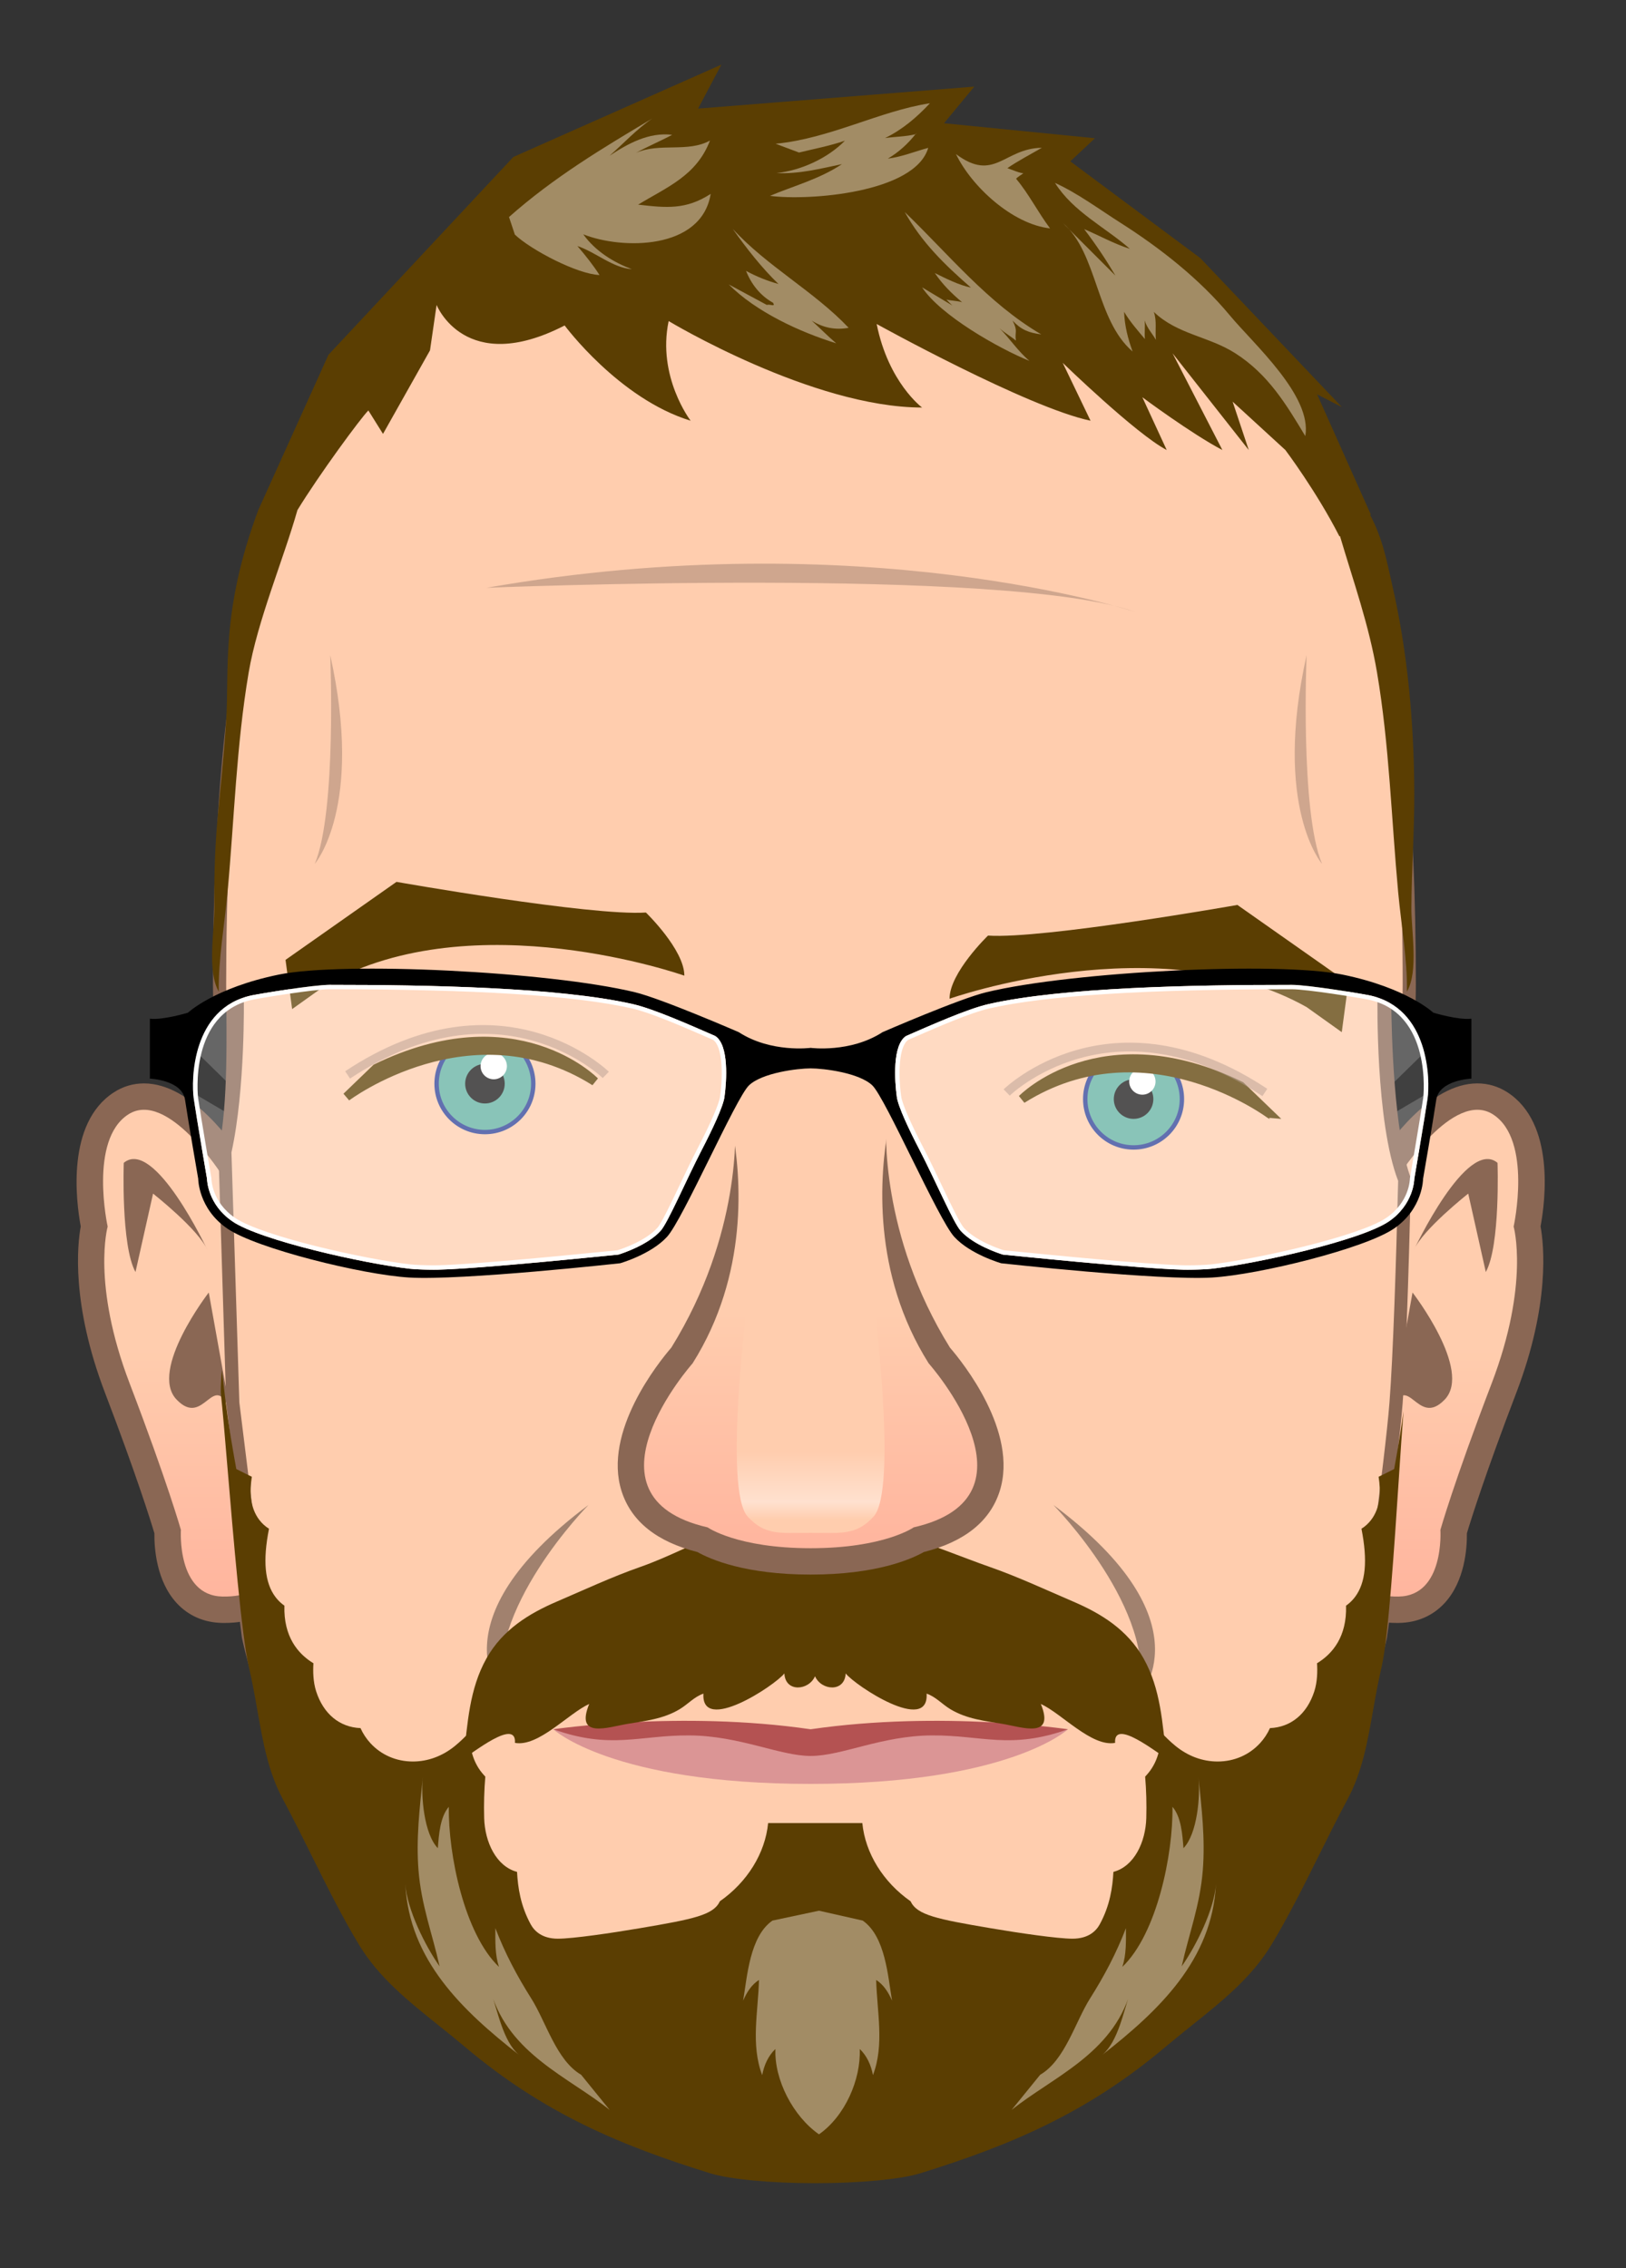 <?xml version="1.0" encoding="utf-8"?>
<!-- Generator: Adobe Illustrator 15.0.0, SVG Export Plug-In . SVG Version: 6.00 Build 0)  -->
<!DOCTYPE svg PUBLIC "-//W3C//DTD SVG 1.1//EN" "http://www.w3.org/Graphics/SVG/1.1/DTD/svg11.dtd">
<svg version="1.1" xmlns="http://www.w3.org/2000/svg" xmlns:xlink="http://www.w3.org/1999/xlink" x="0px" y="0px" width="370px"
	 height="516px" viewBox="0 0 370 516" enable-background="new 0 0 370 516" xml:space="preserve">
<rect x="0" y="0" width="370" height="516" fill="#333333" stroke="none"/>
<g id="Layer_1">
	<path fill="#8A6754" d="M185.322,486.102c-8.965,0-31.41-0.582-46.167-5.969c-11.668-4.26-12.871-4.916-18.383-10.024
		c-3.167-2.934-8.463-7.838-20.958-17.302c-32.409-24.546-44.229-77.762-44.717-80.016l-0.033-0.156
		c-0.017-0.08-0.03-0.16-0.04-0.241l-6.533-52.77c-0.012-0.091-0.019-0.184-0.021-0.275l-1.772-57.561
		c-0.051-1.656,1.25-3.04,2.906-3.092c1.625-0.071,3.04,1.251,3.091,2.906l1.768,57.423l6.504,52.522
		c0.463,2.14,11.813,53.257,42.47,76.476c12.731,9.643,18.163,14.674,21.408,17.68c4.734,4.388,5.018,4.649,16.368,8.793
		c14.247,5.201,37.364,5.605,44.11,5.605c6.745,0,29.86-0.404,44.11-5.605c11.346-4.142,11.629-4.403,16.361-8.788
		c3.243-3.004,8.672-8.034,21.414-17.685c30.655-23.219,42.005-74.336,42.473-76.5l0.001-0.007
		c0.566-4.074,5.524-39.909,6.499-52.492c0.633-8.162,1.222-23.885,1.909-50.979c0.041-1.63,1.376-2.924,2.998-2.924
		c0.025,0,0.051,0,0.077,0.001c1.656,0.042,2.965,1.419,2.923,3.075c-0.69,27.203-1.284,43.021-1.925,51.291
		c-0.988,12.759-5.97,48.762-6.534,52.825l-0.021,0.155c-0.01,0.069-0.022,0.139-0.037,0.208l-0.023,0.109
		c-0.488,2.259-12.31,55.475-44.716,80.021c-12.506,9.471-17.798,14.374-20.959,17.303c-5.517,5.11-6.719,5.766-18.383,10.023
		C216.729,485.52,194.286,486.102,185.322,486.102z"/>
	<path fill="#8A6754" d="M321.089,268.121c-0.626,24.675-1.229,42.269-1.917,51.135c-1.017,13.125-6.296,51.072-6.52,52.682
		l-0.016,0.11l-0.023,0.109c-0.478,2.208-12.045,54.361-43.594,78.258c-12.621,9.559-17.983,14.526-21.187,17.494
		c-5.073,4.699-5.734,5.157-17.372,9.405c-14.105,5.148-36.047,5.787-45.139,5.787s-31.033-0.638-45.139-5.787
		c-11.639-4.249-12.301-4.706-17.373-9.406c-3.204-2.968-8.566-7.936-21.186-17.493c-31.551-23.896-43.118-76.05-43.596-78.258
		l-0.027-0.132l-6.533-52.77l-1.772-57.561"/>
	<polygon points="326.575,237.022 314.329,249.021 314.949,254.523 330.275,245.521 	"/>
	<polygon points="42.356,237.022 54.603,249.021 53.982,254.523 38.656,245.521 	"/>
	<g>
		<path fill="#8A6754" d="M50.586,369.188c-4.133-0.065-7.721-1.632-10.389-4.527c-4.633-5.032-5.104-12.545-5.062-15.869
			c-0.945-3.152-4.201-13.544-11.242-31.957c-7.705-20.153-6.287-33.643-5.521-37.848c-1.082-5.855-3.289-23.485,7.531-30.495
			c2.086-1.352,4.395-2.037,6.861-2.037c10.865,0,20.336,13.678,22.98,17.869l0.705,1.119l11.77,90.954l-0.115,0.808
			c-0.592,4.147-4.92,11.987-17.062,11.987L50.586,369.188z"/>
		<linearGradient id="SVGID_1_" gradientUnits="userSpaceOnUse" x1="42.81" y1="252.454" x2="42.81" y2="363.192">
			<stop  offset="0.483" style="stop-color:#FFCDAE"/>
			<stop  offset="1" style="stop-color:#FFB59E"/>
		</linearGradient>
		<path fill="url(#SVGID_1_)" d="M50.668,267.524c0,0-12.504-19.828-21.504-13.998c-9,5.832-4.666,25.498-4.666,25.498
			s-3.668,13.001,5,35.667c8.666,22.666,11.666,33.333,11.666,33.333s-0.99,14.995,9.504,15.164
			c10.496,0.169,11.496-6.831,11.496-6.831L50.668,267.524z"/>
		<path fill="#8A6754" d="M47.199,284.367c0,0-12.035-25.681-19.035-19.845c0,0-0.666,18.835,2.666,24.835l4-17.833
			C34.83,271.524,45.234,279.71,47.199,284.367z"/>
		<path fill="#8A6754" d="M47.504,294.024c0,0-13.672,17.666-7.34,24.333c6.334,6.667,8.387-7.055,12.193,2.64L47.504,294.024z"/>
	</g>
	<g>
		<path fill="#8A6754" d="M317.889,369.191c-12.143,0-16.471-7.84-17.062-11.986l-0.115-0.808l11.77-90.955l0.707-1.119
			c2.643-4.191,12.111-17.869,22.979-17.869c2.467,0,4.775,0.686,6.863,2.037c10.82,7.012,8.613,24.639,7.529,30.495
			c0.766,4.204,2.186,17.69-5.521,37.848c-7.035,18.398-10.295,28.801-11.244,31.957c0.043,3.324-0.428,10.837-5.061,15.868
			c-2.668,2.896-6.256,4.463-10.375,4.528L317.889,369.191z"/>
		<linearGradient id="SVGID_2_" gradientUnits="userSpaceOnUse" x1="326.121" y1="252.454" x2="326.121" y2="363.192">
			<stop  offset="0.483" style="stop-color:#FFCDAE"/>
			<stop  offset="1" style="stop-color:#FFB59E"/>
		</linearGradient>
		<path fill="url(#SVGID_2_)" d="M318.262,267.524c0,0,12.504-19.828,21.504-13.998c9,5.832,4.668,25.498,4.668,25.498
			s3.666,13.001-5,35.667c-8.668,22.666-11.668,33.333-11.668,33.333s0.992,14.995-9.504,15.164s-11.496-6.831-11.496-6.831
			L318.262,267.524z"/>
		<path fill="#8A6754" d="M321.73,284.367c0,0,12.035-25.681,19.035-19.845c0,0,0.668,18.835-2.666,24.835l-4-17.833
			C334.1,271.524,323.697,279.71,321.73,284.367z"/>
		<path fill="#8A6754" d="M321.426,294.024c0,0,13.674,17.666,7.34,24.333c-6.332,6.667-8.387-7.055-12.193,2.64L321.426,294.024z"
			/>
	</g>
	<path fill="#8A6754" d="M185.322,483.102c-9.092,0-31.033-0.638-45.139-5.787c-11.639-4.249-12.301-4.706-17.373-9.406
		c-3.204-2.968-8.566-7.936-21.186-17.493c-31.551-23.896-43.118-76.05-43.596-78.258l-0.027-0.132l-6.533-52.77l-1.772-57.561
		c2.332-10.533,1.777-27.889,1.821-34.272l-3.102,2.13l0.104-2.049c-0.031-1.158-0.057-2.316-0.057-3.48
		c0-80.706,12.774-129.756,40.202-154.364c25.079-22.5,59.847-22.5,96.657-22.5c36.809,0,71.576,0,96.655,22.5
		c27.429,24.608,40.203,73.659,40.203,154.364c0,1.419-0.026,2.896-0.082,4.516l0.977,4.247l-3.975-4.349
		c-0.336-0.235-2.237-0.99-2.525-1.151c0.055,7.76,0.606,30.756,4.514,40.835c-0.626,24.675-1.229,42.269-1.917,51.135
		c-1.017,13.125-6.296,51.072-6.52,52.682l-0.016,0.11l-0.023,0.109c-0.478,2.208-12.045,54.361-43.594,78.258
		c-12.621,9.559-17.983,14.526-21.187,17.494c-5.073,4.699-5.734,5.157-17.372,9.405
		C216.355,482.463,194.414,483.102,185.322,483.102z"/>
	<path fill="#FFCDAE" d="M319.101,228.438c0.05-1.466,0.08-2.937,0.08-4.414c0-173.864-59.932-173.864-133.858-173.864
		c-73.93,0-133.859,0-133.859,173.864c0,1.138,0.025,2.27,0.055,3.399c1.867-0.938,3.43-1.108,3.965-0.496
		c0,0,0.369,20.837-2.816,35.233c0.635,20.087,1.421,44.982,1.797,56.863c1.625,13.125,6.5,52.5,6.5,52.5s11.447,53,42.475,76.5
		c31.025,23.5,18.523,19.445,37.775,26.473c19.25,7.027,33.025,5.527,44.109,5.527c11.085,0,24.858,1.5,44.11-5.527
		c19.25-7.027,6.748-2.973,37.775-26.473c31.025-23.5,42.473-76.5,42.473-76.5s5.479-39.314,6.5-52.5
		c0.823-10.609,1.497-31.675,1.972-50.391c-5.205-13.428-4.703-41.706-4.703-41.706C314.14,226.137,316.538,226.645,319.101,228.438
		z"/>
	<circle fill="#62B0A0" stroke="#2E4096" cx="110.349" cy="246.523" r="11"/>
	<circle fill="#1A1818" cx="110.349" cy="246.523" r="4.5"/>
	<circle fill="#FFFFFF" cx="112.35" cy="242.523" r="2.997"/>
	<circle fill="#62B0A0" stroke="#2E4096" cx="257.947" cy="250.023" r="11"/>
	<circle fill="#1A1818" cx="257.947" cy="250.023" r="4.5"/>
	<circle fill="#FFFFFF" cx="259.947" cy="246.023" r="2.998"/>
	<path fill="#FFCDAE" d="M97.849,240.025c0,0,17.842-5.001,26.797,0.998l-2.297-15.75h-20.25L97.849,240.025z"/>
	<path fill="#FFCDAE" d="M270.348,243.9c0,0-17.842-5.002-26.797,0.998l2.297-15.75h20.25L270.348,243.9z"/>
	<path fill="#5B3E02" stroke="#5B3E02" stroke-width="2" d="M135.349,246.021c0,0-18-18.498-49.75-2.998l-6.75,6.5
		C78.849,249.523,107.099,228.269,135.349,246.021z"/>
	<path opacity="0.5" fill="none" stroke="#A1816E" stroke-width="2" stroke-miterlimit="10" d="M137.849,244.521
		c0,0-23.75-23.253-58.75,0"/>
	<path fill="#5B3E02" d="M155.724,221.947c0,0-47.75-16.9-81.25,1.901l-8,5.704l-1.5-11.196l25.25-17.745
		c0,0,44.25,7.816,56.75,6.971C146.974,207.582,155.724,216.032,155.724,221.947z"/>
	<path fill="#5B3E02" stroke="#5B3E02" stroke-width="2" d="M232.572,250.021c0,0,18-18.498,49.75-2.998l6.75,6.5
		C289.072,253.523,260.822,232.269,232.572,250.021z"/>
	<path opacity="0.5" fill="none" stroke="#A1816E" stroke-width="2" stroke-miterlimit="10" d="M229.072,248.521
		c0,0,23.75-23.253,58.75,0"/>
	<path fill="#5B3E02" d="M216.072,227.193c0,0,47.75-16.899,81.25,1.902l8,5.703l1.5-11.196l-25.25-17.745
		c0,0-44.25,7.816-56.75,6.972C224.822,212.829,216.072,221.279,216.072,227.193z"/>
	<path fill="#A1816E" d="M239.705,342.356c0,0,23.859,24.12,19.43,43.666C259.135,386.022,275.371,368.972,239.705,342.356z"/>
	<path fill="#A1816E" d="M133.908,342.356c0,0-23.859,24.12-19.43,43.666C114.479,386.022,98.24,368.972,133.908,342.356z"/>
	<path opacity="0.5" fill="#A1816E" d="M297.32,149.023c0,0-1.5,35.445,3.5,47.473C300.82,196.496,289.607,183.582,297.32,149.023z"
		/>
	<path opacity="0.5" fill="#A1816E" d="M75.141,149.023c0,0,1.5,35.445-3.5,47.473C71.641,196.496,82.855,183.582,75.141,149.023z"
		/>
	<path opacity="0.5" fill="#A1816E" d="M110.717,133.715c0,0,118.534-4.894,147.49,5.456
		C258.207,139.171,196.318,118.725,110.717,133.715z"/>
	<path fill="#DB9595" d="M243.016,393.379c0,0-13.249,12.428-58.555,12.428c-45.307,0-58.555-12.428-58.555-12.428H243.016z"/>
	<path fill="#B45252" d="M184.462,393.379c-29.64-4.333-58.556,0-58.556,0c13.14,4.667,19.527,1.333,30.943,1.394
		s20.611,4.676,27.612,4.676c7.143,0,16.107-4.615,27.61-4.676c11.416-0.061,17.804,3.273,30.943-1.394
		C243.016,393.379,214.102,389.046,184.462,393.379z"/>
	<path d="M326.158,230.369c0,0-6-5.666-20.666-8.666s-61.287-0.741-81,4c-6.163,1.482-23.667,9.096-23.667,9.096
		c-7.333,4.762-16.359,3.57-16.359,3.57s-9.026,1.191-16.359-3.57c0,0-17.504-7.613-23.667-9.096c-19.713-4.741-66.334-7-81-4
		s-20.666,8.666-20.666,8.666s-5.667,1.725-8.667,1.363v13.637c0,0,7.333,0.283,8,4.809s3,17.98,3,17.98s0.001,6.823,6.667,11.351
		s30.652,10.463,41.333,11.105c12.006,0.722,48-3.244,48-3.244s7.001-2,10.667-6s15.666-31.618,18.666-34.476
		c3-2.858,11.052-3.858,14.026-3.858s11.026,1,14.026,3.858c3,2.857,15,30.476,18.666,34.476s10.667,6,10.667,6
		s35.994,3.966,48,3.244c10.68-0.643,34.667-6.578,41.333-11.105s6.667-11.351,6.667-11.351s2.333-13.455,3-17.98s8-4.809,8-4.809
		v-13.637C331.825,232.094,326.158,230.369,326.158,230.369z M164.856,249.536c-0.31,2.241-2.824,7.526-5.149,12.009
		c-3.574,6.889-7.73,16.643-9.408,18.474c-2.94,3.209-8.545,5.058-9.578,5.379c-2.441,0.226-30.791,3.18-41.099,3.436
		c-1.587,0.039-4.768-0.036-6.345-0.211c-10.384-1.151-34.045-6.465-40.38-10.768c-5.652-3.839-5.788-9.471-5.791-9.696
		c0,0-2.365-13.823-3.021-18.271c-0.593-4.025-0.499-20.652,13.312-23.478c1.846-0.378,13.885-2.373,17.584-2.373
		c22.196,0,52.144,0.549,69,4.375c4.901,1.112,13.49,4.974,18.75,7.25C165.907,237.661,165.356,245.911,164.856,249.536z
		 M324.847,249.887c-0.656,4.448-3.021,18.271-3.021,18.271c-0.003,0.226-0.139,5.857-5.791,9.696
		c-6.335,4.303-29.995,9.616-40.38,10.768c-1.577,0.175-4.759,0.25-6.345,0.211c-10.308-0.256-38.657-3.21-41.099-3.436
		c-1.033-0.321-6.638-2.17-9.578-5.379c-1.678-1.831-5.834-11.585-9.408-18.474c-2.325-4.482-4.84-9.768-5.149-12.009
		c-0.5-3.625-1.051-11.875,2.125-13.875c5.26-2.276,13.849-6.138,18.75-7.25c16.856-3.825,46.804-4.375,69-4.375
		c3.699,0,15.738,1.995,17.584,2.373C325.346,229.234,325.439,245.861,324.847,249.887z"/>
	<g>
		<path fill="#FFFFFF" d="M74.981,225.036c33.385,0,55.883,1.423,68.779,4.35c4.292,0.974,11.521,4.123,16.8,6.421l1.695,0.737
			c2.125,1.444,2.328,7.653,1.61,12.854c-0.234,1.695-2.073,5.954-5.046,11.685c-1.354,2.611-2.771,5.585-4.14,8.462
			c-2.052,4.31-4.174,8.767-5.118,9.797c-2.676,2.921-7.796,4.675-9.04,5.069c-0.376,0.035-1.125,0.11-2.169,0.215
			c-7.387,0.738-29.866,2.985-38.755,3.206c-0.267,0.007-0.581,0.01-0.925,0.01c-1.663,0-4.012-0.073-5.285-0.215
			c-9.95-1.103-33.653-6.338-39.928-10.601c-5.224-3.548-5.35-8.666-5.353-8.882l-0.001-0.079l-0.013-0.077
			c-0.024-0.138-2.371-13.862-3.018-18.248c-0.028-0.192-2.169-19.347,12.524-22.353C59.576,226.984,71.456,225.036,74.981,225.036
			 M74.981,224.036c-3.699,0-15.738,1.995-17.584,2.373c-13.812,2.825-13.905,19.452-13.312,23.478
			c0.656,4.448,3.021,18.271,3.021,18.271c0.003,0.226,0.139,5.857,5.791,9.696c6.335,4.303,29.996,9.616,40.38,10.768
			c1.305,0.145,3.706,0.221,5.396,0.221c0.353,0,0.675-0.003,0.949-0.01c10.308-0.256,38.657-3.21,41.099-3.436
			c1.033-0.321,6.638-2.17,9.578-5.379c1.678-1.831,5.834-11.585,9.408-18.474c2.325-4.482,4.84-9.768,5.149-12.009
			c0.5-3.625,1.051-11.875-2.125-13.875c-5.26-2.276-13.849-6.138-18.75-7.25C127.125,224.585,97.178,224.036,74.981,224.036
			L74.981,224.036z"/>
	</g>
	<path opacity="0.25" fill="#FFFFFF" d="M164.856,249.536c-0.31,2.241-2.824,7.526-5.149,12.009
		c-3.574,6.889-7.73,16.643-9.408,18.474c-2.94,3.209-8.545,5.058-9.578,5.379c-2.441,0.226-30.791,3.18-41.099,3.436
		c-1.587,0.039-4.768-0.036-6.345-0.211c-10.384-1.151-34.045-6.465-40.38-10.768c-5.652-3.839-5.788-9.471-5.791-9.696
		c0,0-2.365-13.823-3.021-18.271c-0.593-4.025-0.499-20.652,13.312-23.478c1.846-0.378,13.885-2.373,17.584-2.373
		c22.196,0,52.144,0.549,69,4.375c4.901,1.112,13.49,4.974,18.75,7.25C165.907,237.661,165.356,245.911,164.856,249.536z"/>
	<path opacity="0.25" fill="#FFFFFF" d="M324.847,249.887c-0.656,4.448-3.021,18.271-3.021,18.271
		c-0.003,0.226-0.139,5.857-5.791,9.696c-6.335,4.303-29.995,9.616-40.38,10.768c-1.577,0.175-4.759,0.25-6.345,0.211
		c-10.308-0.256-38.657-3.21-41.099-3.436c-1.033-0.321-6.638-2.17-9.578-5.379c-1.678-1.831-5.834-11.585-9.408-18.474
		c-2.325-4.482-4.84-9.768-5.149-12.009c-0.5-3.625-1.051-11.875,2.125-13.875c5.26-2.276,13.849-6.138,18.75-7.25
		c16.856-3.825,46.804-4.375,69-4.375c3.699,0,15.738,1.995,17.584,2.373C325.346,229.234,325.439,245.861,324.847,249.887z"/>
	<g>
		<path fill="#FFFFFF" d="M293.95,225.036c3.525,0,15.405,1.948,17.384,2.353c14.692,3.006,12.552,22.16,12.523,22.352
			c-0.647,4.386-2.994,18.111-3.018,18.249l-0.014,0.077l-0.001,0.079c-0.003,0.216-0.129,5.334-5.353,8.882
			c-6.276,4.263-29.979,9.498-39.929,10.601c-1.272,0.142-3.622,0.215-5.285,0.215c-0.344,0-0.657-0.003-0.925-0.01
			c-8.89-0.221-31.369-2.468-38.756-3.206c-1.043-0.104-1.792-0.18-2.169-0.215c-1.243-0.395-6.362-2.148-9.039-5.069
			c-0.944-1.03-3.066-5.487-5.118-9.797c-1.369-2.877-2.785-5.851-4.14-8.462c-2.973-5.731-4.812-9.99-5.047-11.685
			c-0.717-5.202-0.515-11.41,1.61-12.854l1.695-0.737c5.279-2.299,12.509-5.447,16.801-6.421
			C238.071,226.459,260.568,225.036,293.95,225.036 M293.95,224.036c-22.196,0-52.144,0.55-69,4.375
			c-4.901,1.112-13.49,4.974-18.75,7.25c-3.176,2-2.625,10.25-2.125,13.875c0.31,2.241,2.824,7.526,5.149,12.009
			c3.574,6.889,7.73,16.643,9.408,18.474c2.94,3.209,8.545,5.058,9.578,5.379c2.441,0.226,30.791,3.18,41.099,3.436
			c0.274,0.007,0.596,0.01,0.949,0.01c1.688,0,4.091-0.076,5.396-0.221c10.385-1.151,34.045-6.465,40.38-10.768
			c5.652-3.839,5.788-9.471,5.791-9.696c0,0,2.365-13.823,3.021-18.271c0.593-4.025,0.499-20.652-13.312-23.478
			C309.688,226.031,297.649,224.036,293.95,224.036L293.95,224.036z"/>
	</g>
	<path fill="#5B3E02" d="M321.819,180.327c-0.048-15.702-1.475-31.802-4.998-47.146c-1.189-5.182-2.083-10.461-5.044-16.031
		c0.052-0.035,0.103-0.071,0.154-0.105l-12.221-27.342l5.631,2.895l-32.188-33.869l-29.604-22.026l5.604-5.255l-34.343-3.411
		l6.886-8.333l-62.848,5l5.305-10l-47.333,21l-42.076,45l-15.973,35.333c-8.614,23.135-6.554,36.548-7.31,47.892
		c-1.264,18.956-2.84,23.752-2.689,42.492c0.043,5.363-1.698,14.494,1.015,19.165c-0.134-7.184,1.309-15.285,1.988-22.622
		c1.545-16.695,2-33.393,4.81-49.98c1.988-11.74,7.91-25.718,11.096-36.946l0,0c4.872-7.979,14.347-20.873,16.14-22.667l3.333,5.334
		l10.694-19l1.5-10.334c0,0,6.472,16.334,29.14,4.667c0,0,12.334,16.667,28.666,21.667c0,0-7.666-10-5-22.667
		c0,0,32.667,19.667,57.667,19.667c0,0-7.666-5.668-10.333-19c0,0,34.332,19,48.666,22l-6.333-13.167
		c0,0,16.667,16.167,23.667,19.833l-5.541-12c0,0,11.207,8.334,18.207,12l-11.333-22l17.333,22l-3.666-11l12,11
		c0,0,7.114,9.449,12.305,19.65c0.039-0.028,0.079-0.057,0.118-0.084c3.044,10.295,6.599,20.205,8.435,31.047
		c2.81,16.588,3.265,33.285,4.81,49.98c0.68,7.337,2.122,15.438,1.988,22.622c2.713-4.671,0.972-13.802,1.015-19.165
		C321.229,197.718,321.846,189.023,321.819,180.327z"/>
	<path fill="#A28C65" d="M115.826,49.369c10.189-9.026,21.223-15.636,32.61-22.415c-3.496,2.361-6.559,5.707-9.726,8.475
		c4.062-2.693,8.919-5.417,14.246-4.759c-2.711,1.444-5.615,2.658-8.229,4.101c5.409-2.373,11.77-0.003,16.83-2.799
		c-3.051,7.988-9.712,10.546-16.347,14.579c6.41,0.744,10.89,1.203,16.511-2.45c-2.092,12.83-20.198,12.703-28.998,9.204
		c2.827,3.935,7.024,6.421,11.048,7.931c-4.4-0.328-8.134-3.836-12.38-5.266c1.807,2.104,3.596,4.354,5.031,6.596
		c-5.02-0.188-15.56-5.684-19.266-9.197L115.826,49.369z"/>
	<path fill="#A28C65" d="M241.826,50.702c8.015,6.933,7.494,22.04,15.901,29.265c-1.065-2.917-1.833-5.91-1.934-9.028
		c1.366,2.296,3.073,4.2,4.731,6.194c-0.129-1.408,0.097-2.84-0.066-4.244c0.593,1.842,1.838,3.076,2.567,4.428
		c-0.213-2.313,0.26-4.234-0.47-6.363c5.351,5.135,12.495,5.537,18.562,9.422c7.435,4.76,11.521,11.51,15.906,18.826
		c1.606-9.158-11.742-20.924-17.185-27.473c-6.857-8.252-15.85-15.324-24.917-21.08c-4.687-2.975-9.75-6.731-14.86-9.046
		c4.185,6.61,11.356,10.028,17.041,14.997c-3.539-1.099-7.235-3.156-10.394-4.477c2.66,3.484,4.957,6.938,7.116,10.579
		L241.826,50.702z"/>
	<path fill="#A28C65" d="M165.826,64.702c6.253,6.278,16.188,10.833,24.45,13.396c-1.947-1.667-3.672-3.431-5.581-5.165
		c2.588,1.619,5.384,2.202,8.411,1.633c-7.845-8.297-18.627-14.027-26.375-22.51c3.089,4.397,6.671,8.952,10.409,12.543
		c-2.493-0.678-5.106-1.733-7.375-2.979c1.207,3.057,3.255,5.65,6.158,7.262c0.576,1.051-0.643,0.225-1.431,0.486L165.826,64.702z"
		/>
	<path fill="#A28C65" d="M209.826,65.369c4.105,6.305,17.389,13.887,24.431,16.729c-2.644-2.209-4.47-5.098-6.861-7.476
		c1.113,1.061,2.632,1.873,3.777,2.86c-0.32-2.06,0.533-2.039-0.762-4.548c1.996,2.111,3.687,2.764,6.527,3.133
		c-12.144-7.105-21.069-18.223-31.059-27.831c3.848,6.888,9.059,11.968,15.046,17.179c-2.8-0.566-5.891-2.168-8.2-3.295
		c1.75,2.576,3.805,4.621,6.2,6.629c-1.13-0.336-2.58-0.332-3.564-0.613c2.232,2.4,4.645,4.402,7.798,5.232L209.826,65.369z"/>
	<path fill="#A28C65" d="M176.493,32.702c12.415-1.188,23.68-7.461,35.116-9.213c-2.978,3.191-6.312,6.029-10.212,7.915
		c2.473-0.335,4.617-0.311,7.011-0.882c0.232-0.252,0.22-0.27-0.037-0.052c-1.766,2.236-3.848,4.149-6.343,5.616
		c3.242-0.42,6.242-1.657,9.193-2.452c-3.003,10.283-27.317,12.087-36.007,10.918c5.232-2.216,11.22-3.778,16.375-7.215
		c-4.923,1.028-9.727,2.289-14.895,2.03c5.504-0.553,11.666-3.359,15.564-7.361c-3.272,1.146-7.473,1.962-10.434,2.696
		L176.493,32.702z"/>
	<path fill="#A28C65" d="M232.923,39.353c-0.212,0.232-1.754,1.119-1.68,1.35c2.801,3.299,4.946,7.579,7.698,11.251
		c-8.541-0.944-17.834-9.49-21.406-16.9c8.772,6.536,10.925-1.336,19.536-1.434c-2.589,1.501-5.497,3.016-7.836,4.629
		C229.587,38.366,232.661,39.64,232.923,39.353z"/>
</g>
<g id="beard">
	<path fill="#5B3E02" d="M260.231,377.272c-3.693-6.6-9.778-10.262-15.977-12.924c-6.18-2.654-12.688-5.683-18.974-7.878
		c-12.495-4.366-29.787-12.567-43.179-9.497c-13.392-3.07-23.965,5.131-36.46,9.497c-6.285,2.195-12.794,5.224-18.974,7.878
		c-6.198,2.662-12.283,6.324-15.977,12.924c-3.891,6.952-4.292,14.702-5.197,22.712c1.979-1.066,12.054-9.264,11.684-3.511
		c5.33,0.975,12.127-6.672,16.898-8.856c-3.278,8.038,4.297,5.263,8.696,4.537c4.049-0.668,8.206-1.121,11.89-3.345
		c1.893-1.141,3.308-2.819,5.407-3.544c-0.563,9.243,16.244-1.809,18.418-4.594c0.205,4.366,5.541,3.931,6.974,0.642
		c1.433,3.289,6.769,3.725,6.974-0.642c2.174,2.785,18.981,13.837,18.418,4.594c2.1,0.725,3.515,2.403,5.407,3.544
		c3.684,2.224,7.841,2.677,11.89,3.345c4.399,0.726,11.975,3.501,8.696-4.537c4.771,2.185,11.568,9.831,16.898,8.856
		c-0.37-5.753,9.704,2.444,11.684,3.511C264.523,391.975,264.122,384.225,260.231,377.272z"/>
	<path fill="#5B3E02" d="M185.508,496.633c-10.107,0-19.472-0.878-23.855-2.236c-20.627-6.393-38.011-13.727-55.809-28.737
		c-2.008-1.694-4.028-3.312-5.982-4.875c-7.036-5.634-13.684-10.955-18.213-18.459c-3.836-6.353-7.334-13.383-10.717-20.183
		c-2.135-4.29-4.327-8.697-6.603-12.941c-3.299-6.152-4.496-12.939-5.763-20.126c-0.572-3.238-1.156-6.551-1.947-9.911
		c-1.635-6.962-3.525-29.447-4.904-45.865c-0.577-6.871-1.076-12.805-1.429-15.996c-0.069-0.63-0.101-2.136,0.206-5.701
		c0.072,0.656,0.145,1.315,0.218,1.975c0.688,6.188,1.517,11.957,2.533,17.639l0.53,2.963l2.691,1.347
		c0.242,0.121,0.525,0.26,0.842,0.406c-0.51,3.324-0.467,6.989,1.713,9.833c0.617,0.806,1.354,1.474,2.191,1.993
		c-1.441,7.324-0.963,12.295,1.467,15.528c0.58,0.771,1.268,1.435,2.042,1.974c-0.212,7.059,3.076,10.955,6.602,13.102
		c-0.116,1.818-0.074,4.237,0.619,6.385c1.657,5.138,5.318,8.161,10.092,8.368c0.563,1.25,1.311,2.387,2.233,3.397
		c2.475,2.708,5.914,4.199,9.688,4.199c3.412,0,6.715-1.218,9.549-3.521c1.146-0.933,2.276-2.024,3.336-3.165
		c-0.027,3.536,0.761,7.009,3.252,9.749l0.344,0.377c-0.26,3.093-0.348,6.26-0.259,9.435c0.153,5.464,2.751,10.987,7.479,12.233
		c0.198,3.553,0.777,7.639,3.1,11.912c0.813,1.499,2.549,3.285,6.192,3.285c3.424-0.001,12.211-1.289,18.7-2.391
		c12.166-2.067,16.719-2.984,18.156-6.115c6.241-4.357,10.322-10.936,10.987-17.791l21.436-0.001
		c0.666,6.856,4.748,13.435,10.988,17.792c1.438,3.131,5.991,4.048,18.158,6.115c6.493,1.103,15.282,2.391,18.684,2.391
		c3.655,0,5.394-1.786,6.207-3.285c2.322-4.273,2.901-8.36,3.1-11.913c4.729-1.246,7.325-6.77,7.479-12.232
		c0.089-3.169,0.002-6.336-0.259-9.435l0.343-0.377c2.492-2.74,3.28-6.213,3.253-9.749c1.06,1.141,2.189,2.232,3.336,3.164
		c2.834,2.305,6.136,3.522,9.55,3.522c3.772,0,7.212-1.491,9.687-4.2c0.923-1.011,1.67-2.146,2.233-3.396
		c4.773-0.207,8.435-3.23,10.093-8.369c0.692-2.146,0.735-4.565,0.618-6.384c3.525-2.146,6.813-6.043,6.601-13.102
		c0.774-0.54,1.463-1.204,2.042-1.974c2.43-3.235,2.908-8.205,1.468-15.529c0.837-0.519,1.575-1.188,2.191-1.994
		c2.179-2.844,2.223-6.508,1.712-9.831c0.317-0.146,0.6-0.284,0.841-0.405l2.694-1.348l0.529-2.964
		c0.601-3.355,1.135-6.743,1.614-10.229c-0.327,3.965-0.688,9.463-1.091,15.57c-1.008,15.275-2.386,36.162-3.901,42.609
		c-0.794,3.382-1.379,6.701-1.944,9.911c-1.271,7.192-2.468,13.976-5.764,20.124c-2.284,4.26-4.477,8.666-6.596,12.928
		c-3.386,6.804-6.886,13.839-10.725,20.197c-4.529,7.505-11.176,12.825-18.213,18.459c-1.854,1.483-3.955,3.165-5.982,4.875
		c-17.796,15.011-35.181,22.344-55.807,28.737C204.98,495.755,195.616,496.633,185.508,496.633z"/>
	<path fill="#A28C65" d="M236.697,471.966c5.621-3.25,7.984-12.036,11.345-17.351c3.271-5.174,5.997-10.332,8.167-15.998
		c0.012,3.089,0.102,5.979-0.813,8.809c7.881-7.526,11.559-25.627,11.401-36.408c1.979,2.264,2.27,6.319,2.502,9.408
		c3.13-3.214,3.893-11.808,3.398-16.309c0.734,7.212,1.572,14.08,1.003,21.307c-0.629,7.977-3.141,14.433-4.805,21.889
		c3.287-4.67,7.42-12.982,7.802-18.695c-0.877,17.244-12.96,28.726-25.825,38.797c3.59-3.085,4.794-9.937,6.349-14.285
		c-4.153,14.143-17.736,19.395-27.023,26.837L236.697,471.966z"/>
	<path fill="#A28C65" d="M132.234,471.966c-5.621-3.25-7.984-12.036-11.345-17.351c-3.271-5.174-5.997-10.332-8.167-15.998
		c-0.012,3.089-0.102,5.979,0.813,8.809c-7.881-7.526-11.559-25.627-11.401-36.408c-1.979,2.264-2.27,6.319-2.502,9.408
		c-3.13-3.214-3.893-11.808-3.398-16.309c-0.734,7.212-1.572,14.08-1.003,21.307c0.629,7.977,3.141,14.433,4.805,21.889
		c-3.287-4.67-7.42-12.982-7.802-18.695c0.877,17.244,12.96,28.726,25.825,38.797c-3.59-3.085-4.794-9.937-6.349-14.285
		c4.153,14.143,17.736,19.395,27.023,26.837L132.234,471.966z"/>
	<path fill="#A28C65" d="M202.985,455.116c-0.945-5.567-1.498-14.612-6.678-18.221l-9.947-2.244l-10.582,2.244
		c-5.179,3.608-5.732,12.653-6.679,18.221c0.807-1.865,1.906-3.635,3.609-4.712c-0.187,7.261-1.906,14.756,0.732,21.65
		c0.418-2.266,1.396-4.432,3.009-5.945c-0.286,6.979,4.007,15.292,9.91,19.413c5.9-4.121,9.562-12.435,9.275-19.413
		c1.612,1.514,2.59,3.68,3.009,5.945c2.639-6.895,0.919-14.39,0.732-21.65C201.081,451.481,202.18,453.251,202.985,455.116z"/>
</g>
<g id="nose">
	<g>
		<path fill="#8A6754" d="M184.461,358.188c-14.893,0-22.826-3.472-25.76-5.128c-9.26-2.335-15.064-6.986-17.254-13.828
			c-4.32-13.51,8.418-29.316,11.312-32.673c16.031-25.831,14.668-50.172,14.42-51.735l8.249-2.508l2.136,0.207h13.248l2.675-0.205
			l8.255,2.502c-0.244,1.578-1.549,26.008,14.42,51.739c2.896,3.357,15.635,19.166,11.312,32.673
			c-2.189,6.843-7.994,11.494-17.254,13.828C207.287,354.716,199.354,358.188,184.461,358.188z"/>
		<linearGradient id="SVGID_3_" gradientUnits="userSpaceOnUse" x1="184.461" y1="248.353" x2="184.461" y2="352.188">
			<stop  offset="0.483" style="stop-color:#FFCDAE"/>
			<stop  offset="1" style="stop-color:#FFB59E"/>
		</linearGradient>
		<path fill="url(#SVGID_3_)" d="M202.231,255.967c-2.128,11.379-3.824,33.682,9.099,54.18c0,0,26.975,30.346-3.424,37.3
			c0,0-6.691,4.741-23.445,4.741c-16.752,0-23.443-4.741-23.443-4.741c-30.398-6.954-3.424-37.3-3.424-37.3
			c12.746-20.219,11.144-42.192,8.983-53.708c-0.947-5.047,4.29-7.085,4.29-7.085l13.861-1l12.594,1
			C197.321,249.354,203.122,251.203,202.231,255.967z"/>
		<linearGradient id="SVGID_4_" gradientUnits="userSpaceOnUse" x1="184.461" y1="295.356" x2="184.461" y2="348.726">
			<stop  offset="0.655" style="stop-color:#FFCDAE"/>
			<stop  offset="0.868" style="stop-color:#FFE1CF"/>
			<stop  offset="0.943" style="stop-color:#FFCDAE"/>
		</linearGradient>
		<path fill="url(#SVGID_4_)" d="M198.768,295.356c0,0,5.637,43.577,0,49.667c-4,4.322-7.377,3.667-14.305,3.667
			c-6.93,0-10.309,0.655-14.309-3.667c-5.635-6.09,0-49.667,0-49.667H198.768z"/>
	</g>
</g>
</svg>
